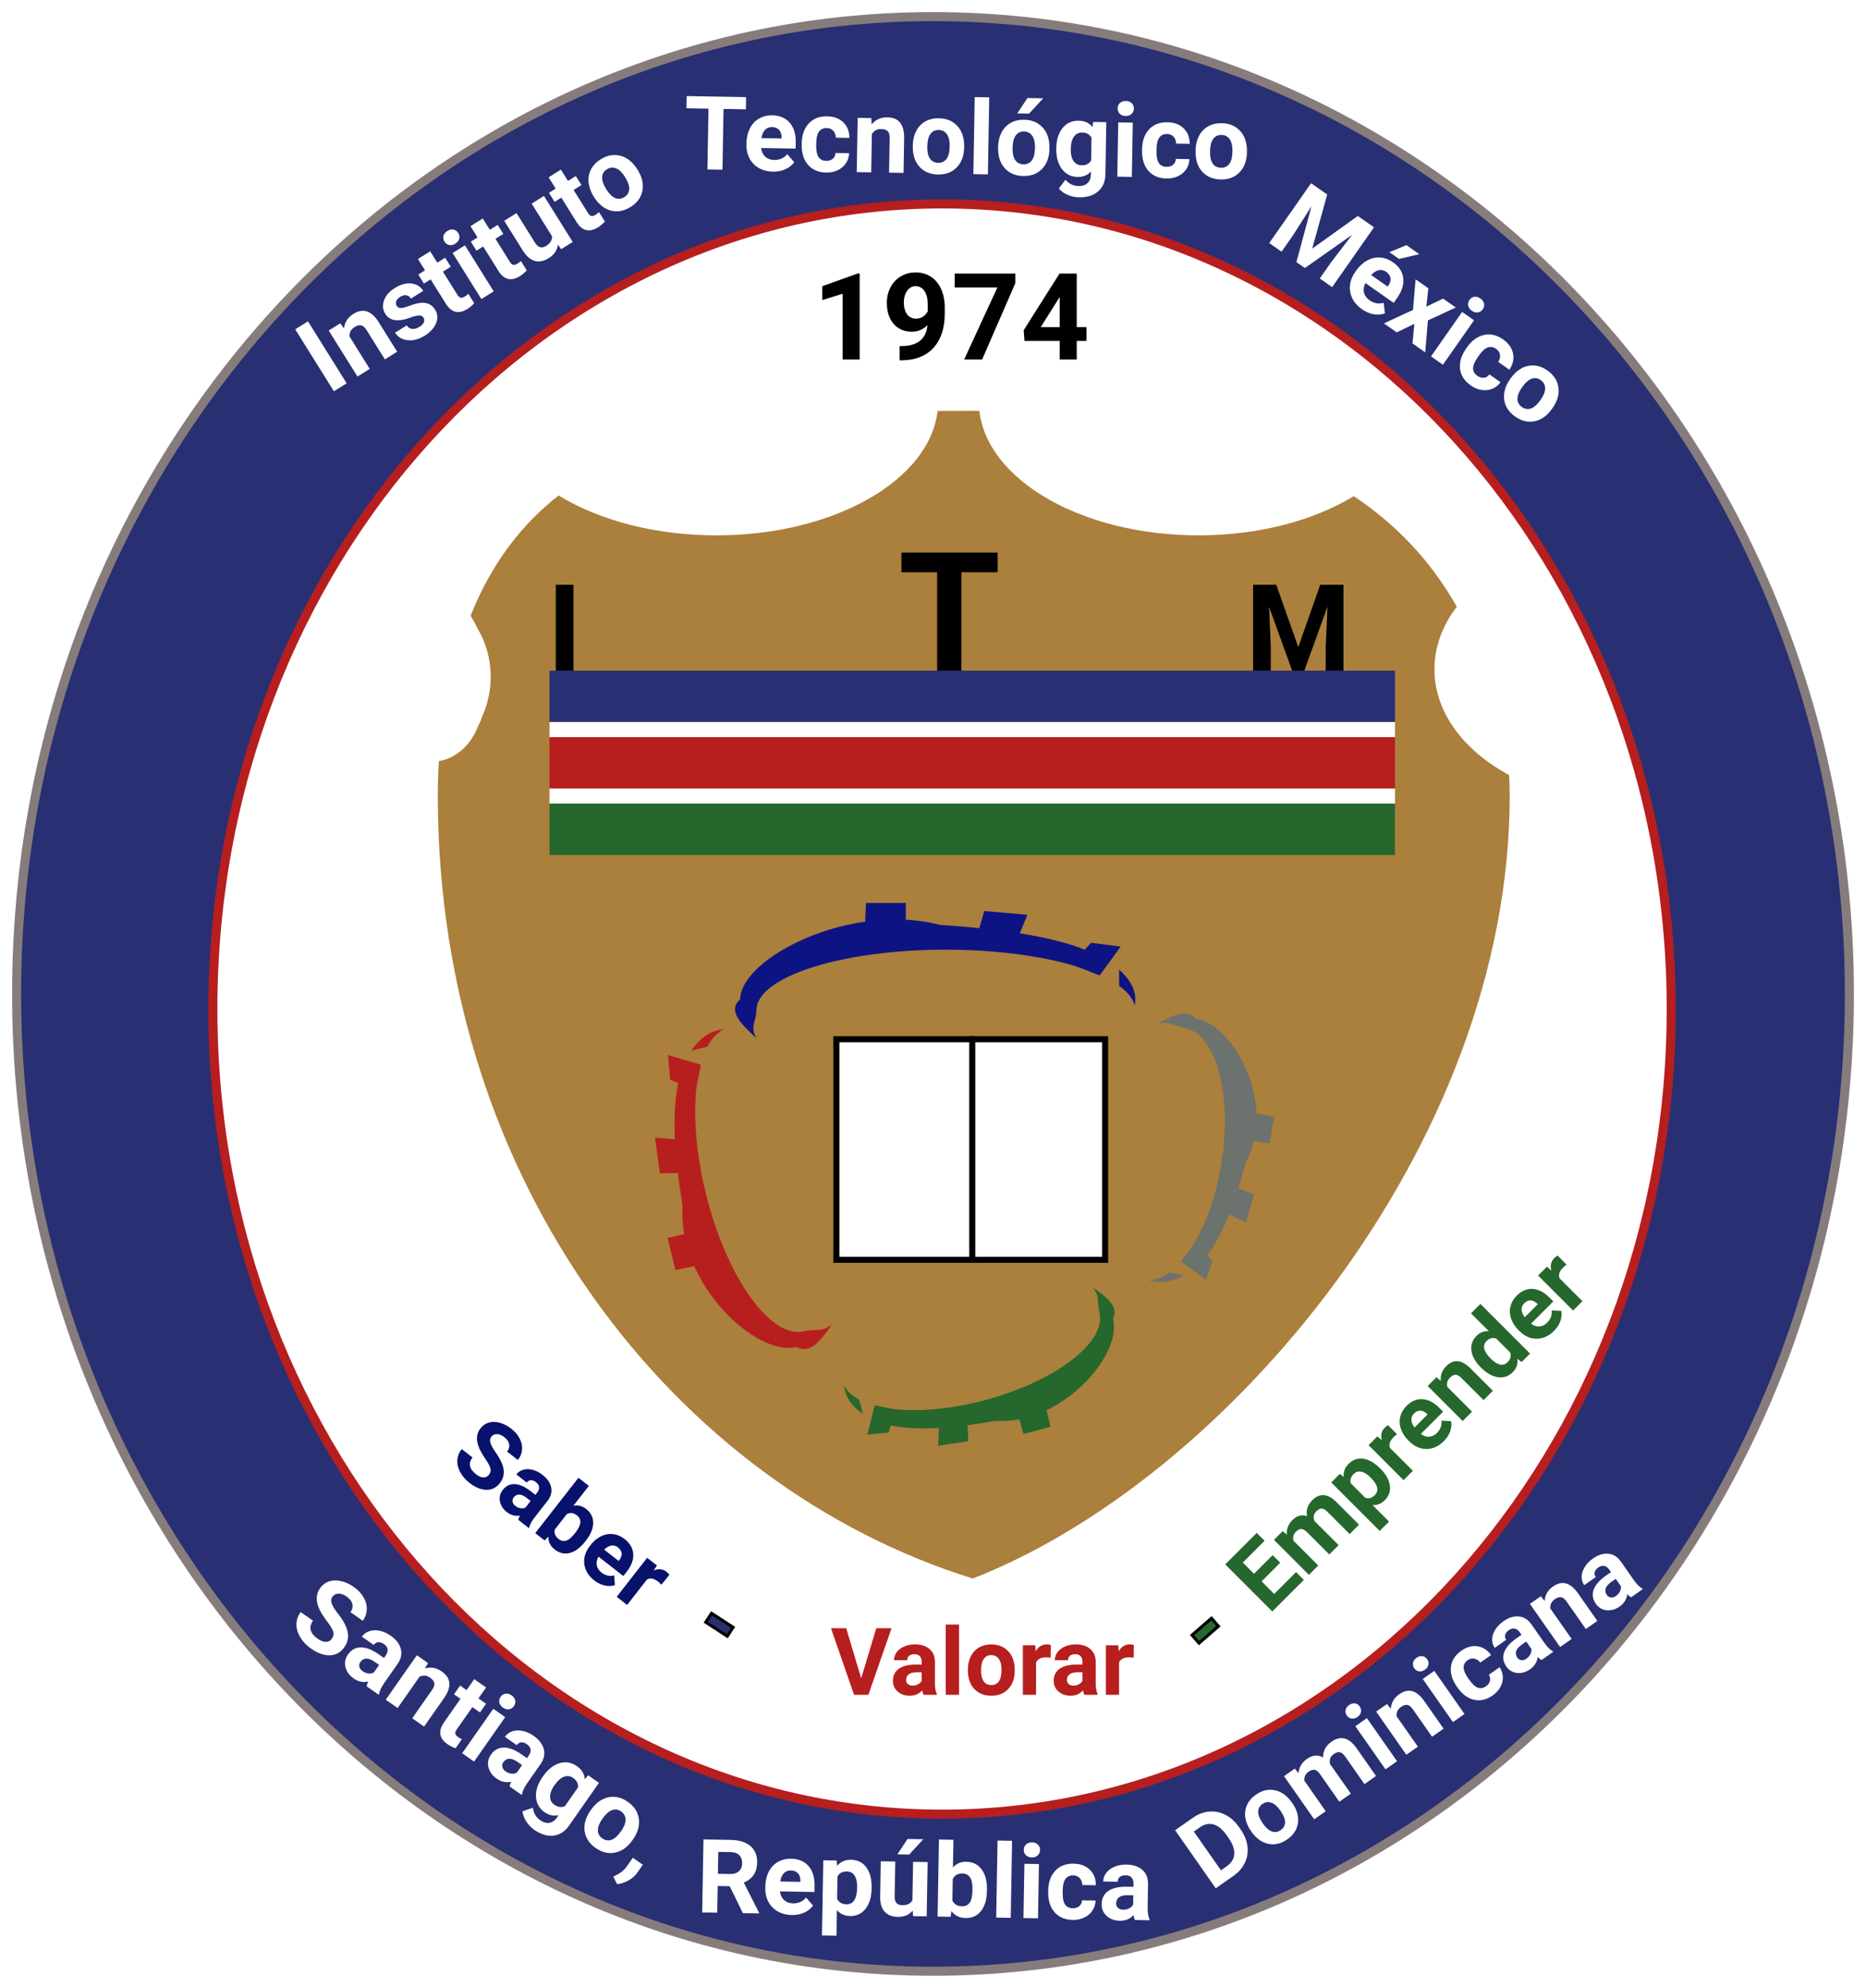 <svg width="618" height="658" viewBox="0 0 618 658" fill="none" xmlns="http://www.w3.org/2000/svg">
<g filter="url(#filter0_d)">
<path d="M616.5 325C616.5 503.755 480.53 648.5 313 648.5C145.47 648.5 9.5 503.755 9.5 325C9.5 146.245 145.47 1.5 313 1.5C480.53 1.5 616.5 146.245 616.5 325Z" fill="#283073" stroke="#877C7C" stroke-width="3"/>
<path d="M316 596.5C449.513 596.5 557.5 477.041 557.5 330C557.5 182.959 449.513 63.5 316 63.5C182.487 63.5 74.5 182.959 74.5 330C74.5 477.041 182.487 596.5 316 596.5Z" fill="white" stroke="#B71E1E" stroke-width="3"/>
<path d="M113.935 538.399C114.475 537.629 114.616 536.849 114.357 536.06C114.105 535.262 113.431 534.141 112.334 532.698C111.243 531.245 110.441 530.008 109.927 528.986C108.529 526.196 108.551 523.773 109.992 521.715C110.741 520.645 111.707 519.903 112.889 519.487C114.087 519.07 115.413 519.019 116.868 519.334C118.331 519.656 119.765 520.309 121.171 521.293C122.585 522.284 123.664 523.424 124.408 524.716C125.159 525.998 125.511 527.319 125.465 528.678C125.427 530.043 124.993 531.32 124.161 532.507L120.081 529.651C120.716 528.744 120.923 527.842 120.701 526.943C120.485 526.035 119.86 525.22 118.827 524.496C117.829 523.798 116.905 523.468 116.054 523.507C115.209 523.537 114.545 523.896 114.062 524.585C113.612 525.229 113.556 525.994 113.895 526.879C114.243 527.772 114.914 528.849 115.907 530.113C117.739 532.436 118.824 534.486 119.161 536.262C119.498 538.038 119.127 539.697 118.048 541.238C116.848 542.952 115.257 543.844 113.275 543.915C111.299 543.978 109.214 543.241 107.02 541.704C105.497 540.638 104.304 539.39 103.44 537.961C102.582 536.523 102.162 535.087 102.18 533.654C102.206 532.226 102.667 530.874 103.562 529.595L107.655 532.462C106.126 534.647 106.666 536.653 109.277 538.481C110.247 539.161 111.141 539.496 111.958 539.487C112.781 539.469 113.44 539.106 113.935 538.399ZM125.434 554.192C125.5 553.712 125.676 553.18 125.963 552.597C124.268 552.991 122.659 552.655 121.136 551.589C119.695 550.579 118.79 549.324 118.422 547.824C118.063 546.329 118.328 544.947 119.217 543.678C120.309 542.119 121.723 541.325 123.458 541.297C125.203 541.276 127.17 542.026 129.362 543.546L131.17 544.813L131.761 543.97C132.237 543.29 132.441 542.622 132.373 541.966C132.314 541.317 131.909 540.729 131.156 540.202C130.494 539.739 129.862 539.532 129.259 539.583C128.665 539.64 128.174 539.945 127.787 540.498L123.857 537.746C124.454 536.894 125.269 536.289 126.303 535.932C127.336 535.575 128.477 535.529 129.723 535.794C130.976 536.05 132.201 536.597 133.398 537.435C135.211 538.704 136.327 540.169 136.747 541.827C137.182 543.483 136.822 545.135 135.666 546.786L131.201 553.164C130.232 554.566 129.687 555.759 129.567 556.742L129.405 556.973L125.434 554.192ZM124.098 549.183C124.678 549.589 125.302 549.837 125.969 549.926C126.643 550.006 127.25 549.911 127.79 549.641L129.561 547.111L128.092 546.083C126.125 544.705 124.602 544.652 123.523 545.923L123.347 546.145C123.004 546.634 122.894 547.158 123.017 547.717C123.139 548.275 123.499 548.764 124.098 549.183ZM145.759 546.496L144.692 548.281C146.664 547.703 148.534 548.033 150.302 549.271C151.861 550.363 152.701 551.633 152.821 553.082C152.942 554.531 152.373 556.173 151.115 558.008L144.459 567.514L140.529 564.762L147.118 555.351C147.702 554.517 147.943 553.787 147.841 553.162C147.745 552.527 147.275 551.915 146.432 551.324C145.326 550.55 144.166 550.44 142.953 550.996L135.688 561.372L131.757 558.62L142.06 543.906L145.759 546.496ZM164.992 554.572L162.459 558.189L164.975 559.951L162.956 562.834L160.441 561.072L155.299 568.416C154.918 568.96 154.749 569.423 154.792 569.804C154.836 570.186 155.152 570.583 155.742 570.996C156.177 571.301 156.584 571.539 156.964 571.71L154.879 574.688C153.943 574.384 153.067 573.947 152.251 573.376C149.495 571.446 149.064 569.07 150.959 566.249L156.51 558.32L154.362 556.816L156.38 553.933L158.529 555.437L161.062 551.82L164.992 554.572ZM161.009 579.103L157.066 576.341L167.369 561.627L171.312 564.388L161.009 579.103ZM169.804 557.657C170.216 557.068 170.751 556.719 171.407 556.611C172.073 556.51 172.746 556.697 173.426 557.173C174.096 557.643 174.498 558.208 174.63 558.868C174.763 559.528 174.622 560.153 174.21 560.742C173.791 561.341 173.244 561.687 172.569 561.783C171.904 561.884 171.24 561.703 170.578 561.24C169.917 560.776 169.515 560.211 169.374 559.545C169.241 558.885 169.385 558.255 169.804 557.657ZM172.786 587.349C172.852 586.868 173.029 586.337 173.315 585.754C171.621 586.148 170.012 585.812 168.489 584.745C167.047 583.736 166.143 582.481 165.775 580.98C165.416 579.486 165.681 578.104 166.569 576.835C167.661 575.275 169.075 574.482 170.81 574.454C172.555 574.432 174.523 575.182 176.714 576.703L178.523 577.969L179.113 577.126C179.589 576.446 179.793 575.778 179.726 575.123C179.667 574.474 179.261 573.886 178.509 573.359C177.847 572.895 177.214 572.689 176.611 572.74C176.017 572.797 175.527 573.102 175.14 573.655L171.209 570.903C171.806 570.051 172.621 569.446 173.655 569.089C174.689 568.732 175.829 568.686 177.076 568.951C178.329 569.207 179.554 569.753 180.75 570.591C182.564 571.861 183.68 573.325 184.099 574.983C184.534 576.639 184.174 578.292 183.019 579.942L178.553 586.32C177.584 587.723 177.04 588.915 176.919 589.898L176.757 590.129L172.786 587.349ZM171.45 582.34C172.03 582.746 172.654 582.993 173.321 583.082C173.995 583.162 174.602 583.067 175.142 582.797L176.914 580.268L175.445 579.239C173.478 577.862 171.954 577.808 170.875 579.079L170.7 579.301C170.357 579.791 170.247 580.315 170.369 580.873C170.491 581.432 170.852 581.921 171.45 582.34ZM183.848 583.968C185.429 581.71 187.236 580.267 189.271 579.638C191.315 579.016 193.248 579.342 195.07 580.618C196.684 581.748 197.552 583.181 197.676 584.915L198.81 583.642L202.373 586.137L192.413 600.362C191.511 601.649 190.433 602.563 189.177 603.102C187.93 603.648 186.602 603.798 185.192 603.554C183.782 603.31 182.365 602.69 180.942 601.693C179.863 600.938 178.964 599.984 178.244 598.831C177.518 597.688 177.13 596.592 177.08 595.544L180.497 594.369C180.708 596.152 181.511 597.532 182.908 598.509C183.95 599.24 184.958 599.527 185.932 599.371C186.9 599.224 187.742 598.638 188.459 597.614L189.012 596.825C187.388 597.215 185.837 596.892 184.359 595.858C182.591 594.62 181.641 592.928 181.509 590.781C181.392 588.633 182.134 586.416 183.734 584.131L183.848 583.968ZM187.578 587.005C186.645 588.338 186.179 589.573 186.181 590.709C186.189 591.836 186.66 592.726 187.594 593.38C188.79 594.218 189.961 594.369 191.107 593.833L195.439 587.646C195.542 586.38 195.008 585.338 193.839 584.519C192.896 583.859 191.883 583.723 190.799 584.113C189.725 584.509 188.651 585.473 187.578 587.005ZM199.737 595.053C200.759 593.594 201.951 592.489 203.313 591.741C204.675 590.992 206.101 590.673 207.591 590.784C209.09 590.901 210.537 591.448 211.933 592.426C213.919 593.816 215.112 595.557 215.512 597.648C215.922 599.745 215.469 601.887 214.154 604.074L213.477 605.099C211.896 607.357 209.996 608.729 207.777 609.215C205.565 609.693 203.398 609.189 201.276 607.703C199.155 606.218 197.936 604.351 197.619 602.102C197.311 599.86 197.976 597.569 199.613 595.23L199.737 595.053ZM203.467 598.091C202.49 599.487 202.004 600.741 202.009 601.852C202.021 602.955 202.516 603.849 203.495 604.535C204.447 605.201 205.444 605.359 206.487 605.008C207.536 604.649 208.623 603.666 209.746 602.062C210.705 600.693 211.18 599.445 211.172 598.318C211.164 597.191 210.675 596.287 209.705 595.608C208.744 594.935 207.737 594.791 206.684 595.175C205.638 595.55 204.566 596.522 203.467 598.091ZM208.395 619.68L207.093 617.167L208.202 616.626C209.584 615.945 210.668 615.063 211.454 613.979L213.587 610.932L216.905 613.256L214.987 615.966C214.274 616.966 213.309 617.804 212.093 618.479C210.877 619.154 209.644 619.555 208.395 619.68Z" fill="white"/>
<path d="M288.707 115H283.062V93.242L276.324 95.332V90.742L288.102 86.523H288.707V115ZM311.168 103.633C309.697 105.078 307.978 105.801 306.012 105.801C303.499 105.801 301.487 104.941 299.977 103.223C298.466 101.491 297.711 99.16 297.711 96.231C297.711 94.368 298.115 92.663 298.922 91.113C299.742 89.551 300.882 88.34 302.34 87.481C303.798 86.608 305.439 86.172 307.262 86.172C309.137 86.172 310.803 86.641 312.262 87.578C313.72 88.516 314.853 89.863 315.66 91.621C316.467 93.379 316.878 95.391 316.891 97.656V99.746C316.891 104.486 315.712 108.21 313.355 110.918C310.999 113.626 307.659 115.072 303.336 115.254L301.949 115.273V110.566L303.199 110.547C308.108 110.326 310.764 108.021 311.168 103.633ZM307.398 101.484C308.31 101.484 309.091 101.25 309.742 100.781C310.406 100.312 310.908 99.746 311.246 99.082V96.758C311.246 94.844 310.882 93.359 310.152 92.305C309.423 91.25 308.447 90.723 307.223 90.723C306.09 90.723 305.159 91.243 304.43 92.285C303.701 93.314 303.336 94.609 303.336 96.172C303.336 97.721 303.688 98.997 304.391 100C305.107 100.99 306.109 101.484 307.398 101.484ZM340.27 89.727L329.273 115H323.316L334.332 91.133H320.191V86.562H340.27V89.727ZM360.602 104.297H363.824V108.848H360.602V115H354.957V108.848H343.297L343.043 105.293L354.898 86.562H360.602V104.297ZM348.668 104.297H354.957V94.258L354.586 94.902L348.668 104.297Z" fill="black"/>
<path d="M326.163 132C326.897 132 327.63 132.001 328.362 132.004C330.995 155.029 362.481 173.21 400.935 173.21C421.016 173.21 439.196 168.253 452.36 160.237C466.148 169.438 477.769 181.401 486.474 196.831C481.751 203.013 479.076 210.061 479.076 217.542C479.076 231.768 488.748 244.428 503.785 252.54C503.928 254.818 504 257.097 504 259.376C504 375.514 409.692 486.031 326.163 518.5C227.814 487.905 149 388.002 149 259.376C149 255.493 149.118 251.681 149.351 247.941C155.258 246.953 160.181 242.328 162.459 236.037C162.972 235.195 163.368 234.266 163.624 233.277C165.473 229.3 166.514 224.802 166.514 220.04C166.514 214.086 164.887 208.547 162.09 203.921C161.438 202.522 160.689 201.153 159.848 199.819C166.755 182.523 176.713 169.623 189.008 160.007C202.323 168.158 220.827 173.21 241.286 173.21C280.077 173.21 311.842 155.048 314.528 132.04C318.387 132.01 322.267 132 326.163 132Z" fill="#AB7F3C"/>
<rect x="186" y="218" width="280" height="17" fill="#283073"/>
<rect x="186" y="240" width="280" height="17" fill="#B71E1E"/>
<rect x="186" y="262" width="280" height="17" fill="#25672C"/>
<rect x="186" y="235" width="280" height="5" fill="white"/>
<rect x="186" y="257" width="280" height="5" fill="white"/>
<path d="M193.93 218H188.07V189.562H193.93V218Z" fill="black"/>
<path d="M334.398 185.424H322.421V218H314.364V185.424H302.548V178.898H334.398V185.424Z" fill="black"/>
<path d="M426.676 189.562L433.98 210.188L441.246 189.562H448.941V218H443.062V210.227L443.648 196.809L435.973 218H431.949L424.293 196.828L424.879 210.227V218H419.02V189.562H426.676Z" fill="black"/>
<rect x="281" y="340" width="89" height="73" fill="white" stroke="black" stroke-width="2"/>
<line x1="326" y1="414" x2="326" y2="339" stroke="black" stroke-width="2"/>
<path d="M165.932 484.157C166.46 483.481 166.625 482.778 166.427 482.047C166.236 481.309 165.676 480.256 164.746 478.889C163.822 477.515 163.151 476.35 162.731 475.395C161.592 472.789 161.727 470.583 163.137 468.778C163.871 467.839 164.785 467.209 165.882 466.888C166.992 466.565 168.202 466.581 169.511 466.938C170.828 467.301 172.103 467.964 173.336 468.927C174.576 469.897 175.504 470.987 176.12 472.198C176.743 473.401 177 474.621 176.893 475.856C176.794 477.097 176.337 478.239 175.523 479.281L171.945 476.485C172.566 475.69 172.797 474.878 172.638 474.049C172.485 473.212 171.955 472.44 171.049 471.732C170.174 471.048 169.348 470.704 168.571 470.699C167.8 470.685 167.179 470.981 166.707 471.585C166.265 472.15 166.178 472.844 166.444 473.666C166.719 474.495 167.278 475.509 168.122 476.706C169.68 478.909 170.57 480.827 170.792 482.461C171.014 484.094 170.597 485.587 169.541 486.938C168.366 488.441 166.875 489.178 165.067 489.148C163.265 489.111 161.402 488.34 159.478 486.837C158.142 485.793 157.115 484.6 156.396 483.258C155.684 481.907 155.37 480.58 155.454 479.275C155.547 477.977 156.031 476.768 156.907 475.646L160.497 478.451C159 480.368 159.396 482.221 161.686 484.01C162.537 484.675 163.335 485.022 164.079 485.053C164.83 485.076 165.447 484.777 165.932 484.157ZM175.648 499.086C175.731 498.651 175.917 498.176 176.206 497.659C174.644 497.937 173.195 497.554 171.859 496.51C170.595 495.522 169.831 494.336 169.567 492.952C169.312 491.575 169.619 490.329 170.489 489.216C171.557 487.848 172.882 487.193 174.464 487.25C176.053 487.314 177.809 488.091 179.732 489.58L181.318 490.819L181.896 490.08C182.362 489.483 182.58 488.885 182.549 488.285C182.527 487.691 182.185 487.136 181.525 486.621C180.945 486.167 180.379 485.949 179.827 485.966C179.284 485.99 178.823 486.244 178.444 486.729L174.997 484.036C175.581 483.289 176.352 482.777 177.31 482.501C178.268 482.225 179.309 482.238 180.431 482.539C181.56 482.831 182.649 483.388 183.699 484.208C185.289 485.45 186.236 486.837 186.538 488.367C186.856 489.895 186.449 491.383 185.318 492.83L180.947 498.424C179.999 499.655 179.446 500.715 179.289 501.604L179.13 501.807L175.648 499.086ZM174.67 494.461C175.179 494.859 175.735 495.114 176.338 495.227C176.948 495.332 177.505 495.274 178.01 495.054L179.743 492.835L178.455 491.829C176.73 490.481 175.345 490.359 174.302 491.465L174.132 491.659C173.796 492.088 173.671 492.56 173.756 493.074C173.84 493.589 174.145 494.051 174.67 494.461ZM197.844 506.228C196.228 508.295 194.526 509.564 192.736 510.036C190.953 510.499 189.27 510.113 187.687 508.876C186.288 507.783 185.59 506.373 185.594 504.648L184.367 505.898L181.266 503.475L195.58 485.154L199.027 487.847L193.892 494.419C195.414 494.11 196.823 494.462 198.119 495.475C199.694 496.705 200.473 498.248 200.456 500.105C200.454 501.96 199.633 503.937 197.993 506.037L197.844 506.228ZM194.592 503.284C195.611 501.98 196.147 500.868 196.199 499.948C196.258 499.021 195.878 498.237 195.059 497.597C193.961 496.74 192.855 496.599 191.739 497.175L187.76 502.268C187.473 503.504 187.883 504.553 188.988 505.417C190.101 506.287 191.261 506.31 192.469 505.486C193.046 505.091 193.754 504.357 194.592 503.284ZM200.784 519.109C198.891 517.63 197.802 515.844 197.517 513.752C197.239 511.665 197.855 509.655 199.364 507.723L199.625 507.389C200.638 506.093 201.793 505.132 203.089 504.505C204.391 503.871 205.714 503.636 207.057 503.802C208.414 503.966 209.681 504.508 210.858 505.427C212.624 506.807 213.576 508.447 213.717 510.35C213.865 512.258 213.14 514.234 211.544 516.278L210.444 517.685L202.226 511.265C201.678 512.194 201.484 513.131 201.643 514.075C201.81 515.025 202.323 515.836 203.182 516.507C204.51 517.544 205.924 517.874 207.423 517.496L207.635 520.716C206.546 521.043 205.399 521.069 204.194 520.793C202.994 520.509 201.858 519.948 200.784 519.109ZM208.666 508.209C207.982 507.675 207.245 507.471 206.455 507.596C205.674 507.728 204.888 508.177 204.097 508.943L208.892 512.689L209.107 512.415C209.687 511.639 209.94 510.889 209.866 510.165C209.797 509.433 209.397 508.781 208.666 508.209ZM223.056 520.547C222.637 520.117 222.248 519.762 221.89 519.483C220.586 518.464 219.387 518.237 218.292 518.803L211.694 527.248L208.246 524.555L218.33 511.649L221.586 514.193L220.479 515.806C222.097 515.162 223.518 515.318 224.742 516.275C225.124 516.573 225.442 516.904 225.695 517.269L223.056 520.547Z" fill="#08126C"/>
<path d="M244.877 537.611L237.73 532.97L239.651 530.012L246.798 534.654L244.877 537.611Z" fill="#283073"/>
<path d="M244.877 537.611L244.605 538.031L245.024 538.303L245.296 537.884L244.877 537.611ZM237.73 532.97L237.311 532.698L237.038 533.117L237.458 533.389L237.73 532.97ZM239.651 530.012L239.923 529.593L239.504 529.32L239.231 529.74L239.651 530.012ZM246.798 534.654L247.217 534.926L247.49 534.506L247.07 534.234L246.798 534.654ZM245.149 537.192L238.002 532.551L237.458 533.389L244.605 538.031L245.149 537.192ZM238.149 533.242L240.07 530.284L239.231 529.74L237.311 532.698L238.149 533.242ZM239.378 530.431L246.526 535.073L247.07 534.234L239.923 529.593L239.378 530.431ZM246.379 534.381L244.458 537.339L245.296 537.884L247.217 534.926L246.379 534.381Z" fill="black"/>
<path d="M407.54 534.306L401.108 539.897L398.795 537.235L405.226 531.644L407.54 534.306Z" fill="#25672C"/>
<path d="M407.54 534.306L407.868 534.684L408.245 534.355L407.917 533.978L407.54 534.306ZM401.108 539.897L400.731 540.225L401.059 540.602L401.436 540.274L401.108 539.897ZM398.795 537.235L398.467 536.858L398.089 537.186L398.417 537.563L398.795 537.235ZM405.226 531.644L405.604 531.316L405.276 530.939L404.898 531.267L405.226 531.644ZM407.212 533.929L400.78 539.52L401.436 540.274L407.868 534.684L407.212 533.929ZM401.486 539.569L399.172 536.907L398.417 537.563L400.731 540.225L401.486 539.569ZM399.123 537.613L405.554 532.022L404.898 531.267L398.467 536.858L399.123 537.613ZM404.849 531.972L407.163 534.634L407.917 533.978L405.604 531.316L404.849 531.972Z" fill="black"/>
<path d="M289.221 551.536L294.216 534.961H299.272L291.598 557H286.86L279.216 534.961H284.256L289.221 551.536ZM309.868 557C309.666 556.606 309.52 556.117 309.429 555.532C308.369 556.712 306.992 557.303 305.296 557.303C303.692 557.303 302.36 556.839 301.3 555.91C300.251 554.982 299.726 553.811 299.726 552.398C299.726 550.663 300.367 549.331 301.648 548.402C302.94 547.474 304.802 547.005 307.234 546.995H309.247V546.056C309.247 545.299 309.05 544.694 308.657 544.24C308.273 543.786 307.663 543.559 306.825 543.559C306.089 543.559 305.508 543.735 305.084 544.088C304.671 544.442 304.464 544.926 304.464 545.542H300.089C300.089 544.593 300.382 543.715 300.967 542.908C301.553 542.1 302.38 541.47 303.45 541.016C304.519 540.551 305.72 540.319 307.052 540.319C309.07 540.319 310.67 540.829 311.851 541.848C313.041 542.857 313.637 544.28 313.637 546.117V553.216C313.647 554.77 313.864 555.945 314.288 556.743V557H309.868ZM306.25 553.958C306.896 553.958 307.491 553.816 308.036 553.534C308.581 553.241 308.985 552.853 309.247 552.368V549.553H307.612C305.423 549.553 304.257 550.31 304.116 551.823L304.101 552.081C304.101 552.625 304.292 553.075 304.676 553.428C305.059 553.781 305.584 553.958 306.25 553.958ZM321.614 557H317.224V533.75H321.614V557ZM324.55 548.66C324.55 547.035 324.863 545.587 325.489 544.315C326.114 543.044 327.013 542.06 328.183 541.364C329.364 540.667 330.731 540.319 332.285 540.319C334.495 540.319 336.296 540.995 337.689 542.348C339.092 543.7 339.874 545.536 340.035 547.857L340.065 548.978C340.065 551.49 339.364 553.508 337.961 555.032C336.559 556.546 334.677 557.303 332.315 557.303C329.954 557.303 328.067 556.546 326.654 555.032C325.252 553.519 324.55 551.46 324.55 548.856V548.66ZM328.925 548.978C328.925 550.532 329.217 551.722 329.803 552.55C330.388 553.367 331.226 553.776 332.315 553.776C333.375 553.776 334.202 553.372 334.798 552.565C335.393 551.748 335.691 550.446 335.691 548.66C335.691 547.136 335.393 545.955 334.798 545.118C334.202 544.28 333.365 543.861 332.285 543.861C331.215 543.861 330.388 544.28 329.803 545.118C329.217 545.945 328.925 547.232 328.925 548.978ZM351.963 544.724C351.368 544.643 350.843 544.603 350.389 544.603C348.734 544.603 347.649 545.163 347.134 546.283V557H342.76V540.622H346.892L347.013 542.575C347.891 541.071 349.107 540.319 350.661 540.319C351.146 540.319 351.6 540.385 352.023 540.516L351.963 544.724ZM363.119 557C362.917 556.606 362.771 556.117 362.68 555.532C361.62 556.712 360.243 557.303 358.547 557.303C356.943 557.303 355.611 556.839 354.551 555.91C353.502 554.982 352.977 553.811 352.977 552.398C352.977 550.663 353.618 549.331 354.899 548.402C356.191 547.474 358.053 547.005 360.485 546.995H362.498V546.056C362.498 545.299 362.301 544.694 361.908 544.24C361.524 543.786 360.914 543.559 360.076 543.559C359.34 543.559 358.759 543.735 358.335 544.088C357.922 544.442 357.715 544.926 357.715 545.542H353.34C353.34 544.593 353.633 543.715 354.218 542.908C354.804 542.1 355.631 541.47 356.701 541.016C357.77 540.551 358.971 540.319 360.303 540.319C362.321 540.319 363.921 540.829 365.102 541.848C366.292 542.857 366.888 544.28 366.888 546.117V553.216C366.898 554.77 367.115 555.945 367.539 556.743V557H363.119ZM359.501 553.958C360.147 553.958 360.742 553.816 361.287 553.534C361.832 553.241 362.236 552.853 362.498 552.368V549.553H360.863C358.674 549.553 357.508 550.31 357.367 551.823L357.352 552.081C357.352 552.625 357.543 553.075 357.927 553.428C358.31 553.781 358.835 553.958 359.501 553.958ZM379.451 544.724C378.856 544.643 378.331 544.603 377.877 544.603C376.222 544.603 375.137 545.163 374.623 546.283V557H370.248V540.622H374.38L374.501 542.575C375.379 541.071 376.595 540.319 378.149 540.319C378.634 540.319 379.088 540.385 379.512 540.516L379.451 544.724Z" fill="#B71E1E"/>
<path d="M427.994 513.284L421.829 519.449L426.003 523.623L433.239 516.388L435.818 518.967L425.372 529.414L409.788 513.83L420.213 503.405L422.814 506.006L415.6 513.22L419.314 516.934L425.479 510.769L427.994 513.284ZM428.818 502.805L430.21 504.004C430.024 502.177 430.631 500.565 432.029 499.166C433.52 497.675 435.133 497.24 436.867 497.86C436.503 495.87 437.074 494.121 438.58 492.616C439.835 491.36 441.138 490.793 442.486 490.914C443.828 491.028 445.233 491.82 446.703 493.29L454.099 500.686L450.995 503.79L443.61 496.405C442.954 495.748 442.347 495.399 441.791 495.356C441.227 495.306 440.62 495.606 439.971 496.255C439.043 497.182 438.844 498.267 439.372 499.509L447.335 507.451L444.242 510.544L436.867 503.169C436.196 502.498 435.579 502.145 435.015 502.11C434.452 502.074 433.852 502.374 433.217 503.009C432.34 503.886 432.068 504.885 432.404 506.006L440.592 514.194L437.499 517.287L425.918 505.706L428.818 502.805ZM461.228 482.191C463.012 483.975 464.035 485.812 464.3 487.703C464.564 489.58 464.007 491.207 462.63 492.584C461.46 493.754 460.107 494.293 458.573 494.2L464.032 499.659L460.939 502.752L444.905 486.718L447.774 483.85L449.015 484.877C448.865 483.229 449.393 481.802 450.599 480.596C452.026 479.169 453.664 478.587 455.512 478.851C457.36 479.115 459.212 480.175 461.067 482.03L461.228 482.191ZM457.91 485.059C456.832 483.982 455.808 483.343 454.838 483.143C453.875 482.936 453.029 483.197 452.301 483.925C451.331 484.895 451.035 485.933 451.413 487.039L456.154 491.781C457.296 492.166 458.352 491.874 459.322 490.903C460.8 489.426 460.329 487.478 457.91 485.059ZM466.665 470.76C466.187 471.124 465.787 471.466 465.466 471.787C464.296 472.957 463.925 474.121 464.353 475.276L471.931 482.854L468.838 485.948L457.257 474.367L460.179 471.445L461.645 472.74C461.203 471.056 461.531 469.664 462.63 468.566C462.972 468.223 463.34 467.948 463.732 467.741L466.665 470.76ZM482.174 473.039C480.476 474.738 478.571 475.601 476.458 475.63C474.353 475.651 472.434 474.795 470.7 473.061L470.4 472.761C469.237 471.598 468.424 470.335 467.96 468.972C467.489 467.602 467.418 466.261 467.746 464.948C468.074 463.621 468.766 462.429 469.822 461.373C471.406 459.789 473.151 459.043 475.056 459.136C476.969 459.222 478.842 460.181 480.676 462.015L481.939 463.278L474.564 470.653C475.42 471.309 476.326 471.616 477.283 471.573C478.246 471.523 479.113 471.113 479.883 470.342C481.075 469.151 481.575 467.788 481.382 466.254L484.604 466.436C484.796 467.556 484.682 468.698 484.261 469.861C483.833 471.017 483.137 472.076 482.174 473.039ZM472.316 463.888C471.703 464.502 471.41 465.208 471.439 466.007C471.474 466.799 471.824 467.634 472.488 468.512L476.79 464.209L476.544 463.963C475.845 463.292 475.131 462.95 474.403 462.936C473.668 462.914 472.973 463.232 472.316 463.888ZM479.755 451.868L481.189 453.11C480.982 451.248 481.575 449.621 482.966 448.229C484.193 447.002 485.467 446.449 486.787 446.57C488.107 446.692 489.491 447.462 490.94 448.882L498.422 456.364L495.328 459.457L487.922 452.05C487.265 451.394 486.648 451.062 486.07 451.055C485.485 451.041 484.86 451.365 484.197 452.029C483.326 452.899 483.045 453.923 483.351 455.101L491.518 463.267L488.425 466.361L476.844 454.78L479.755 451.868ZM494.419 448.615C492.613 446.809 491.579 444.968 491.315 443.092C491.058 441.208 491.632 439.563 493.038 438.158C494.165 437.03 495.517 436.52 497.094 436.627L491.186 430.719L494.29 427.615L510.73 444.055L507.937 446.849L506.556 445.768C506.749 447.501 506.239 448.975 505.025 450.188C503.663 451.551 502.032 452.111 500.134 451.868C498.236 451.612 496.331 450.527 494.419 448.615ZM497.737 445.746C498.821 446.831 499.842 447.473 500.798 447.673C501.754 447.873 502.592 447.612 503.313 446.891C504.269 445.935 504.54 444.858 504.126 443.659L499.556 439.089C498.364 438.668 497.294 438.932 496.345 439.881C494.854 441.372 495.318 443.327 497.737 445.746ZM518.672 436.541C516.974 438.24 515.069 439.103 512.957 439.132C510.852 439.153 508.932 438.297 507.198 436.563L506.899 436.263C505.735 435.1 504.922 433.837 504.458 432.474C503.987 431.104 503.916 429.763 504.244 428.45C504.572 427.122 505.265 425.931 506.321 424.875C507.905 423.291 509.649 422.545 511.554 422.638C513.467 422.723 515.34 423.683 517.174 425.517L518.437 426.78L511.062 434.154C511.918 434.811 512.825 435.118 513.781 435.075C514.744 435.025 515.611 434.615 516.382 433.844C517.573 432.652 518.073 431.29 517.88 429.755L521.102 429.937C521.294 431.058 521.18 432.199 520.759 433.362C520.331 434.518 519.635 435.578 518.672 436.541ZM508.814 427.39C508.201 428.004 507.908 428.71 507.937 429.509C507.972 430.301 508.322 431.136 508.986 432.014L513.288 427.711L513.042 427.465C512.343 426.794 511.629 426.452 510.902 426.437C510.167 426.416 509.471 426.734 508.814 427.39ZM522.814 414.61C522.336 414.974 521.937 415.317 521.616 415.638C520.445 416.808 520.074 417.971 520.502 419.127L528.08 426.705L524.987 429.798L513.406 418.217L516.328 415.295L517.794 416.59C517.352 414.906 517.68 413.515 518.779 412.416C519.122 412.074 519.489 411.799 519.882 411.592L522.814 414.61Z" fill="#25672C"/>
<path d="M380 326.823C380 327.494 379.93 328.159 379.792 328.816C379.21 326.519 377.424 324.331 374.637 322.318V316.973C378.087 319.991 380 323.322 380 326.823Z" fill="#0E1383"/>
<path d="M368.201 312.615C356.457 306.266 336.559 303.588 315.107 302.118C285.61 294.471 249.142 313.179 249.142 326.823C244.851 330.466 249.381 334.973 254.505 339.625C252.257 335.601 254.505 334.128 254.505 330.466C254.505 319.358 282.598 310.353 317.252 310.353C338.233 310.353 356.809 313.654 368.201 318.723V312.615Z" fill="#0E1383"/>
<path d="M365.307 308.073L375.174 309.322L368.201 318.882L358.958 315.276L365.307 308.073Z" fill="#0E1383"/>
<path d="M329.974 297.556L344.274 298.798L339.218 311.011L326.37 310.038L329.974 297.556Z" fill="#0E1383"/>
<path d="M290.817 294.897H304V309.25L290 311.966L290.817 294.897Z" fill="#0E1383"/>
<path d="M241.717 337.018C242.385 336.852 243.061 336.743 243.744 336.69C241.572 337.727 239.749 339.701 238.299 342.434L232.974 343.762C235.292 340.248 238.229 337.888 241.717 337.018Z" fill="#B71E1E"/>
<path d="M229.918 350C225.938 360.986 227.245 377.592 230.064 395.143C228.337 420.673 254.261 445.242 267.855 441.853C272.341 444.385 275.926 439.637 279.538 434.377C275.978 437.177 274.061 435.742 270.413 436.652C259.346 439.411 244.763 419.142 237.841 391.379C233.65 374.571 233.228 358.869 236.003 348.483L229.918 350Z" fill="#B71E1E"/>
<path d="M225.971 353.447L225.244 345.232L236.162 348.443L234.415 356.744L225.971 353.447Z" fill="#B71E1E"/>
<path d="M222.55 384.365L220.931 372.602L234.109 373.618L235.706 384.153L222.55 384.365Z" fill="#B71E1E"/>
<path d="M227.722 416.396L225.089 405.835L239.389 402.27L244.891 412.811L227.722 416.396Z" fill="#B71E1E"/>
<path d="M283.83 456.286C283.671 455.693 283.561 455.093 283.499 454.487C284.437 456.411 286.167 458.019 288.534 459.292L289.8 464.014C286.745 461.975 284.659 459.379 283.83 456.286Z" fill="#25672C"/>
<path d="M295.197 466.695C304.667 470.17 318.799 468.919 333.699 466.319C355.519 467.714 375.829 444.556 372.598 432.5C374.647 428.502 370.507 425.343 365.93 422.164C368.407 425.311 367.231 427.021 368.098 430.256C370.728 440.071 353.803 453.134 330.294 459.433C316.062 463.246 302.679 463.706 293.751 461.298L295.197 466.695Z" fill="#25672C"/>
<path d="M298.236 470.181L291.246 470.871L293.713 461.157L300.838 462.663L298.236 470.181Z" fill="#25672C"/>
<path d="M324.694 473.052L314.7 474.553L315.238 462.843L324.184 461.368L324.694 473.052Z" fill="#25672C"/>
<path d="M351.886 468.284L342.943 470.68L339.545 457.998L348.399 453.054L351.886 468.284Z" fill="#25672C"/>
<path d="M386.326 420.168C385.691 420.067 385.069 419.921 384.46 419.73C386.698 419.688 388.959 418.83 391.16 417.279L396.224 418.081C393.001 419.921 389.644 420.693 386.326 420.168Z" fill="#6C726D"/>
<path d="M401.03 414.457C408.282 407.604 412.914 394.779 416.566 380.741C426.916 362.282 413.031 335.234 400.103 333.186C397.103 329.788 392.357 332.122 387.41 334.83C391.459 333.94 392.618 335.655 396.087 336.204C406.612 337.871 412.186 357.896 408.537 380.931C406.329 394.877 401.246 406.729 395.243 413.541L401.03 414.457Z" fill="#6C726D"/>
<path d="M405.638 413.215L403.416 419.586L395.092 413.517L399.482 407.914L405.638 413.215Z" fill="#6C726D"/>
<path d="M419.323 391.308L416.641 400.626L405.601 395.432L407.876 387.038L419.323 391.308Z" fill="#6C726D"/>
<path d="M425.965 365.679L424.577 374.442L410.978 372.288L409.879 362.574L425.965 365.679Z" fill="#6C726D"/>
<g filter="url(#filter1_d)">
<path d="M118.81 118.875L114.586 121.515L101.777 101.016L106.001 98.376L118.81 118.875ZM116.696 99.014L117.923 100.695C118.161 98.654 119.195 97.061 121.026 95.918C122.64 94.909 124.138 94.632 125.518 95.087C126.899 95.543 128.188 96.708 129.386 98.583L135.535 108.424L131.467 110.966L125.379 101.224C124.839 100.36 124.261 99.853 123.646 99.703C123.024 99.543 122.276 99.736 121.404 100.282C120.258 100.997 119.705 102.022 119.742 103.356L126.455 114.098L122.386 116.641L112.867 101.407L116.696 99.014ZM144.253 97.124C143.942 96.626 143.45 96.392 142.776 96.421C142.106 96.435 141.157 96.67 139.927 97.125C135.829 98.629 133.056 98.221 131.607 95.903C130.762 94.551 130.617 93.076 131.171 91.477C131.728 89.863 132.913 88.49 134.724 87.358C136.658 86.15 138.486 85.64 140.21 85.829C141.942 86.012 143.263 86.831 144.172 88.286L140.104 90.828C139.74 90.246 139.253 89.885 138.643 89.744C138.027 89.594 137.32 89.768 136.523 90.267C135.837 90.695 135.404 91.181 135.222 91.725C135.04 92.27 135.099 92.781 135.398 93.26C135.679 93.71 136.119 93.945 136.718 93.962C137.319 93.965 138.192 93.752 139.334 93.325C140.471 92.889 141.466 92.581 142.319 92.4C144.961 91.845 146.889 92.54 148.103 94.482C148.971 95.872 149.079 97.37 148.427 98.979C147.768 100.578 146.496 101.967 144.609 103.145C143.333 103.943 142.056 104.427 140.78 104.599C139.507 104.755 138.343 104.614 137.287 104.178C136.225 103.732 135.407 103.049 134.832 102.129L138.69 99.719C139.179 100.418 139.792 100.804 140.53 100.878C141.268 100.952 142.055 100.728 142.89 100.206C143.669 99.72 144.165 99.208 144.377 98.67C144.593 98.118 144.552 97.602 144.253 97.124ZM146.484 75.194L148.824 78.939L151.429 77.311L153.294 80.296L150.689 81.923L155.44 89.526C155.792 90.089 156.152 90.425 156.52 90.534C156.889 90.644 157.378 90.507 157.988 90.126C158.439 89.845 158.817 89.563 159.123 89.28L161.05 92.363C160.405 93.106 159.66 93.741 158.815 94.269C155.962 96.052 153.606 95.52 151.75 92.674L146.621 84.466L144.396 85.856L142.531 82.871L144.756 81.481L142.415 77.736L146.484 75.194ZM167.509 88.445L163.426 90.996L153.907 75.763L157.99 73.211L167.509 88.445ZM151.204 71.97C150.823 71.36 150.711 70.732 150.868 70.085C151.035 69.433 151.47 68.887 152.174 68.447C152.869 68.013 153.546 67.864 154.205 68C154.864 68.136 155.385 68.51 155.766 69.12C156.153 69.739 156.258 70.378 156.082 71.036C155.916 71.688 155.49 72.229 154.805 72.657C154.119 73.085 153.443 73.234 152.774 73.103C152.115 72.967 151.591 72.59 151.204 71.97ZM163.886 64.32L166.226 68.065L168.831 66.437L170.696 69.422L168.091 71.05L172.842 78.652C173.194 79.215 173.554 79.552 173.922 79.661C174.29 79.77 174.78 79.634 175.39 79.252C175.84 78.971 176.219 78.689 176.525 78.406L178.451 81.489C177.806 82.232 177.061 82.867 176.216 83.395C173.363 85.178 171.008 84.646 169.151 81.8L164.022 73.592L161.798 74.982L159.933 71.997L162.157 70.607L159.817 66.862L163.886 64.32ZM188.772 73.005C188.53 74.853 187.522 76.331 185.748 77.439C184.115 78.46 182.573 78.77 181.123 78.371C179.682 77.966 178.387 76.864 177.236 75.064L170.999 65.082L175.067 62.54L181.217 72.381C182.208 73.967 183.426 74.309 184.872 73.406C186.252 72.543 186.9 71.472 186.818 70.193L180.08 59.408L184.162 56.857L193.681 72.09L189.852 74.483L188.772 73.005ZM189.763 48.15L192.103 51.895L194.708 50.267L196.573 53.252L193.968 54.88L198.719 62.482C199.071 63.046 199.431 63.382 199.799 63.491C200.167 63.6 200.657 63.464 201.267 63.083C201.717 62.801 202.096 62.519 202.402 62.236L204.329 65.32C203.683 66.062 202.938 66.697 202.093 67.225C199.24 69.008 196.885 68.477 195.028 65.63L189.899 57.422L187.675 58.812L185.81 55.828L188.034 54.438L185.694 50.693L189.763 48.15ZM200.59 56.987C199.646 55.476 199.095 53.947 198.938 52.401C198.781 50.855 199.044 49.417 199.728 48.089C200.422 46.756 201.491 45.637 202.937 44.734C204.992 43.449 207.061 43.031 209.142 43.48C211.232 43.922 213.027 45.176 214.526 47.241L215.205 48.265C216.666 50.602 217.187 52.887 216.768 55.12C216.343 57.343 215.032 59.14 212.836 60.513C210.639 61.885 208.444 62.278 206.251 61.691C204.066 61.099 202.217 59.591 200.704 57.17L200.59 56.987ZM204.843 54.74C205.747 56.185 206.711 57.123 207.736 57.552C208.756 57.972 209.772 57.866 210.786 57.232C211.771 56.617 212.306 55.76 212.391 54.663C212.47 53.557 211.99 52.173 210.952 50.512C210.066 49.095 209.103 48.169 208.063 47.736C207.022 47.303 206 47.401 204.995 48.028C204 48.65 203.474 49.52 203.417 50.64C203.353 51.749 203.829 53.116 204.843 54.74Z" fill="white"/>
</g>
<g filter="url(#filter2_d)">
<path d="M406.638 617.043L393.181 597.825L399.094 593.685C400.784 592.502 402.561 591.828 404.426 591.663C406.293 591.483 408.094 591.835 409.827 592.719C411.555 593.595 413.044 594.926 414.295 596.712L414.914 597.596C416.165 599.383 416.908 601.23 417.142 603.138C417.385 605.039 417.106 606.841 416.304 608.543C415.503 610.245 414.265 611.689 412.59 612.875L406.638 617.043ZM399.387 598.26L408.37 611.089L410.284 609.749C411.833 608.665 412.662 607.33 412.772 605.745C412.881 604.16 412.286 602.42 410.985 600.525L410.273 599.508C408.905 597.555 407.465 596.36 405.953 595.924C404.435 595.479 402.898 595.801 401.34 596.892L399.387 598.26ZM418.282 598.051C417.29 596.635 416.678 595.181 416.448 593.69C416.217 592.199 416.399 590.793 416.995 589.471C417.599 588.143 418.579 587.005 419.934 586.056C421.861 584.706 423.845 584.196 425.885 584.525C427.933 584.848 429.737 585.972 431.295 587.897L432.005 588.855C433.539 591.046 434.16 593.234 433.867 595.42C433.568 597.596 432.389 599.405 430.33 600.847C428.271 602.289 426.164 602.781 424.007 602.323C421.86 601.86 419.992 600.493 418.402 598.223L418.282 598.051ZM422.29 595.657C423.239 597.013 424.221 597.872 425.237 598.236C426.247 598.592 427.226 598.437 428.177 597.771C429.101 597.124 429.576 596.267 429.602 595.2C429.622 594.123 429.087 592.806 427.996 591.249C427.066 589.92 426.085 589.072 425.055 588.706C424.024 588.339 423.038 588.485 422.097 589.144C421.164 589.797 420.698 590.668 420.699 591.756C420.694 592.834 421.224 594.135 422.29 595.657ZM432.83 577.419L434.067 578.933C434.21 576.984 435.144 575.406 436.869 574.198C438.708 572.91 440.479 572.752 442.182 573.723C442.168 571.569 443.09 569.842 444.947 568.542C446.495 567.457 447.965 567.103 449.357 567.48C450.742 567.847 452.069 568.938 453.338 570.75L459.725 579.871L455.897 582.551L449.52 573.444C448.953 572.634 448.382 572.156 447.806 572.008C447.225 571.851 446.533 572.053 445.733 572.614C444.589 573.415 444.179 574.515 444.503 575.914L451.383 585.712L447.568 588.383L441.2 579.289C440.621 578.462 440.04 577.977 439.455 577.836C438.871 577.694 438.187 577.897 437.404 578.446C436.322 579.204 435.853 580.201 435.997 581.437L443.067 591.535L439.253 594.206L429.253 579.924L432.83 577.419ZM466.694 574.991L462.866 577.671L452.866 563.39L456.694 560.71L466.694 574.991ZM450.054 559.851C449.653 559.279 449.513 558.676 449.633 558.041C449.761 557.401 450.155 556.849 450.815 556.387C451.466 555.931 452.115 555.753 452.761 555.851C453.407 555.949 453.93 556.285 454.331 556.857C454.737 557.437 454.872 558.051 454.735 558.698C454.606 559.339 454.221 559.884 453.579 560.334C452.936 560.784 452.288 560.962 451.633 560.87C450.987 560.772 450.461 560.432 450.054 559.851ZM463.36 556.042L464.634 557.609C464.761 555.618 465.683 554.022 467.398 552.821C468.912 551.761 470.349 551.417 471.711 551.788C473.072 552.159 474.381 553.223 475.637 554.979L482.098 564.205L478.283 566.876L471.887 557.743C471.32 556.933 470.735 556.471 470.13 556.357C469.519 556.234 468.805 556.459 467.986 557.032C466.913 557.783 466.428 558.805 466.532 560.096L473.584 570.167L469.769 572.838L459.769 558.556L463.36 556.042ZM489.027 559.353L485.199 562.034L475.199 547.752L479.027 545.072L489.027 559.353ZM472.387 544.213C471.987 543.641 471.846 543.038 471.966 542.404C472.094 541.763 472.488 541.212 473.148 540.749C473.799 540.293 474.448 540.115 475.094 540.213C475.74 540.312 476.263 540.647 476.664 541.219C477.07 541.8 477.205 542.413 477.068 543.06C476.939 543.701 476.554 544.246 475.912 544.696C475.269 545.146 474.621 545.324 473.966 545.232C473.32 545.134 472.794 544.794 472.387 544.213ZM496.153 550.174C496.857 549.681 497.293 549.087 497.462 548.392C497.631 547.697 497.499 547.022 497.067 546.367L500.644 543.862C501.313 544.836 501.671 545.91 501.719 547.083C501.761 548.247 501.485 549.371 500.893 550.455C500.304 551.523 499.463 552.439 498.372 553.203C496.331 554.633 494.268 555.113 492.183 554.646C490.092 554.169 488.245 552.787 486.643 550.499L486.468 550.248C484.927 548.048 484.283 545.883 484.535 543.752C484.788 541.622 485.935 539.842 487.976 538.412C489.762 537.161 491.55 536.671 493.338 536.94C495.129 537.194 496.625 538.159 497.825 539.836L494.248 542.341C493.713 541.614 493.065 541.176 492.305 541.027C491.538 540.868 490.794 541.042 490.073 541.547C489.184 542.169 488.739 542.966 488.737 543.938C488.738 544.894 489.247 546.099 490.264 547.551L490.541 547.947C491.57 549.416 492.534 550.315 493.432 550.643C494.331 550.971 495.238 550.815 496.153 550.174ZM514.554 541.479C514.138 541.259 513.712 540.922 513.275 540.467C513.072 542.143 512.231 543.499 510.753 544.534C509.354 545.514 507.909 545.922 506.418 545.76C504.936 545.591 503.764 544.891 502.901 543.659C501.842 542.145 501.587 540.592 502.138 539C502.697 537.402 504.034 535.856 506.149 534.362L507.904 533.133L507.331 532.315C506.869 531.655 506.328 531.247 505.707 531.091C505.096 530.929 504.425 531.104 503.694 531.616C503.052 532.065 502.654 532.574 502.5 533.141C502.355 533.701 502.47 534.25 502.846 534.787L499.031 537.458C498.452 536.63 498.171 535.686 498.189 534.625C498.206 533.564 498.543 532.508 499.198 531.459C499.847 530.401 500.753 529.466 501.914 528.652C503.674 527.42 505.38 526.888 507.032 527.056C508.687 527.209 510.074 528.086 511.196 529.687L515.53 535.878C516.488 537.227 517.395 538.119 518.251 538.556L518.409 538.78L514.554 541.479ZM509.542 541.035C510.105 540.64 510.538 540.154 510.841 539.575C511.137 538.987 511.252 538.401 511.185 537.819L509.466 535.364L508.041 536.362C506.131 537.699 505.577 539.071 506.378 540.477L506.522 540.71C506.855 541.186 507.296 541.46 507.846 541.534C508.396 541.608 508.961 541.441 509.542 541.035ZM514.282 520.386L515.556 521.953C515.684 519.962 516.605 518.366 518.321 517.164C519.835 516.105 521.272 515.76 522.634 516.131C523.995 516.503 525.304 517.566 526.56 519.323L533.02 528.549L529.206 531.22L522.81 522.086C522.243 521.277 521.657 520.815 521.053 520.7C520.442 520.577 519.727 520.802 518.909 521.375C517.836 522.127 517.351 523.148 517.455 524.439L524.507 534.51L520.692 537.181L510.692 522.9L514.282 520.386ZM544.2 520.721C543.784 520.501 543.357 520.164 542.921 519.709C542.718 521.385 541.877 522.741 540.399 523.776C538.999 524.756 537.554 525.164 536.064 525.002C534.582 524.833 533.409 524.133 532.547 522.901C531.487 521.387 531.232 519.834 531.783 518.242C532.343 516.644 533.68 515.098 535.794 513.604L537.55 512.375L536.977 511.557C536.514 510.897 535.973 510.489 535.353 510.333C534.741 510.172 534.07 510.346 533.34 510.858C532.697 511.307 532.299 511.816 532.145 512.383C532 512.943 532.116 513.492 532.491 514.029L528.677 516.7C528.098 515.872 527.817 514.928 527.834 513.867C527.852 512.806 528.188 511.75 528.844 510.701C529.493 509.643 530.398 508.708 531.56 507.894C533.32 506.662 535.026 506.13 536.678 506.298C538.332 506.451 539.72 507.328 540.841 508.929L545.176 515.12C546.134 516.469 547.041 517.361 547.897 517.798L548.054 518.022L544.2 520.721ZM539.188 520.277C539.751 519.882 540.184 519.396 540.486 518.817C540.783 518.229 540.898 517.643 540.831 517.061L539.112 514.606L537.686 515.604C535.777 516.941 535.222 518.313 536.023 519.719L536.167 519.952C536.5 520.428 536.941 520.702 537.491 520.776C538.041 520.85 538.607 520.683 539.188 520.277Z" fill="white"/>
</g>
<g filter="url(#filter3_d)">
<path d="M251.026 28.184L243.623 28.055L243.272 48.189L238.292 48.102L238.643 27.968L231.34 27.84L231.41 23.807L251.097 24.151L251.026 28.184ZM259.981 48.813C257.347 48.767 255.215 47.922 253.583 46.277C251.962 44.633 251.176 42.466 251.222 39.777L251.231 39.312C251.262 37.509 251.639 35.904 252.361 34.5C253.083 33.085 254.087 32.007 255.373 31.265C256.67 30.513 258.137 30.151 259.775 30.18C262.232 30.223 264.149 31.031 265.528 32.605C266.917 34.179 267.587 36.388 267.537 39.232L267.503 41.19L256.066 40.991C256.201 42.166 256.649 43.115 257.411 43.837C258.185 44.559 259.169 44.93 260.364 44.951C262.212 44.983 263.668 44.339 264.731 43.018L267.042 45.699C266.305 46.704 265.318 47.484 264.079 48.038C262.841 48.581 261.475 48.839 259.981 48.813ZM259.691 34.064C258.739 34.047 257.959 34.355 257.35 34.986C256.752 35.617 256.36 36.529 256.173 37.722L262.846 37.838L262.853 37.456C262.849 36.394 262.576 35.57 262.032 34.985C261.489 34.388 260.709 34.081 259.691 34.064ZM277.644 45.253C278.529 45.268 279.252 45.037 279.814 44.56C280.376 44.083 280.675 43.44 280.711 42.633L285.21 42.712C285.177 43.929 284.826 45.041 284.155 46.047C283.485 47.043 282.575 47.813 281.425 48.357C280.287 48.891 279.031 49.146 277.659 49.122C275.092 49.077 273.081 48.228 271.626 46.576C270.172 44.912 269.47 42.642 269.52 39.764L269.526 39.449C269.574 36.682 270.349 34.488 271.849 32.865C273.35 31.241 275.384 30.452 277.951 30.497C280.197 30.536 281.984 31.209 283.312 32.517C284.651 33.813 285.313 35.524 285.298 37.649L280.8 37.57C280.794 36.64 280.519 35.883 279.976 35.298C279.433 34.702 278.708 34.396 277.8 34.38C276.683 34.36 275.829 34.755 275.239 35.564C274.661 36.362 274.355 37.674 274.324 39.5L274.315 39.998C274.283 41.846 274.542 43.178 275.092 43.996C275.642 44.814 276.493 45.233 277.644 45.253ZM292.569 31.084L292.682 33.162C293.994 31.58 295.729 30.807 297.886 30.845C299.79 30.878 301.196 31.462 302.107 32.596C303.017 33.73 303.463 35.409 303.447 37.633L303.244 49.236L298.447 49.153L298.647 37.666C298.665 36.648 298.457 35.908 298.022 35.447C297.587 34.974 296.856 34.729 295.826 34.711C294.476 34.688 293.454 35.245 292.759 36.384L292.538 49.049L287.741 48.966L288.054 31.006L292.569 31.084ZM306.308 40.141C306.34 38.359 306.71 36.777 307.421 35.395C308.131 34.013 309.135 32.951 310.432 32.21C311.74 31.469 313.246 31.113 314.95 31.143C317.374 31.185 319.336 31.961 320.837 33.471C322.35 34.98 323.172 37.009 323.305 39.557L323.316 40.786C323.268 43.542 322.461 45.742 320.893 47.386C319.326 49.019 317.248 49.813 314.658 49.768C312.069 49.722 310.014 48.856 308.494 47.169C306.985 45.483 306.255 43.212 306.305 40.357L306.308 40.141ZM311.1 40.573C311.07 42.277 311.368 43.589 311.994 44.507C312.62 45.415 313.531 45.879 314.726 45.9C315.888 45.92 316.803 45.493 317.471 44.62C318.14 43.735 318.491 42.313 318.525 40.354C318.555 38.683 318.251 37.383 317.614 36.453C316.977 35.523 316.067 35.048 314.882 35.027C313.709 35.007 312.794 35.45 312.136 36.357C311.478 37.254 311.133 38.659 311.1 40.573ZM331.18 49.724L326.366 49.64L326.812 24.144L331.625 24.228L331.18 49.724ZM334.56 40.634C334.591 38.852 334.962 37.27 335.672 35.888C336.383 34.506 337.386 33.444 338.683 32.703C339.992 31.962 341.498 31.606 343.202 31.636C345.625 31.678 347.588 32.454 349.089 33.964C350.601 35.473 351.424 37.502 351.556 40.051L351.568 41.28C351.52 44.035 350.712 46.235 349.145 47.879C347.578 49.512 345.499 50.306 342.91 50.261C340.32 50.215 338.266 49.349 336.745 47.663C335.236 45.976 334.506 43.705 334.556 40.85L334.56 40.634ZM339.351 41.066C339.321 42.77 339.619 44.082 340.245 45.001C340.872 45.908 341.782 46.372 342.977 46.393C344.139 46.413 345.054 45.987 345.723 45.113C346.391 44.228 346.743 42.806 346.777 40.847C346.806 39.176 346.502 37.876 345.865 36.946C345.229 36.016 344.318 35.541 343.134 35.52C341.961 35.5 341.046 35.943 340.388 36.85C339.73 37.747 339.385 39.152 339.351 41.066ZM344.274 24.448L349.502 24.54L344.815 29.605L340.914 29.537L344.274 24.448ZM353.831 41.004C353.879 38.248 354.571 36.041 355.906 34.382C357.252 32.722 359.037 31.912 361.262 31.951C363.231 31.986 364.752 32.687 365.824 34.057L366.053 32.367L370.402 32.443L370.099 49.806C370.071 51.377 369.688 52.737 368.948 53.887C368.22 55.036 367.203 55.904 365.897 56.49C364.592 57.076 363.071 57.354 361.333 57.324C360.017 57.301 358.738 57.013 357.496 56.46C356.255 55.918 355.321 55.226 354.693 54.385L356.869 51.501C358.041 52.861 359.479 53.555 361.183 53.585C362.455 53.607 363.452 53.282 364.172 52.608C364.892 51.945 365.263 50.989 365.285 49.738L365.302 48.775C364.173 50.006 362.707 50.606 360.903 50.575C358.745 50.537 357.012 49.666 355.702 47.96C354.404 46.244 353.779 43.991 353.827 41.203L353.831 41.004ZM358.622 41.436C358.594 43.063 358.898 44.346 359.534 45.287C360.171 46.217 361.06 46.692 362.199 46.712C363.66 46.737 364.715 46.208 365.365 45.123L365.497 37.571C364.874 36.464 363.849 35.898 362.422 35.873C361.271 35.853 360.355 36.308 359.675 37.237C359.006 38.166 358.655 39.566 358.622 41.436ZM378.853 50.556L374.039 50.472L374.352 32.512L379.166 32.596L378.853 50.556ZM374.151 27.859C374.164 27.14 374.412 26.552 374.896 26.096C375.391 25.639 376.054 25.418 376.884 25.433C377.702 25.447 378.351 25.691 378.83 26.164C379.309 26.637 379.542 27.234 379.529 27.953C379.517 28.683 379.257 29.277 378.751 29.733C378.256 30.189 377.605 30.41 376.797 30.396C375.989 30.382 375.34 30.138 374.85 29.665C374.372 29.191 374.139 28.59 374.151 27.859ZM390.351 47.22C391.236 47.236 391.96 47.005 392.522 46.527C393.083 46.05 393.383 45.408 393.419 44.6L397.917 44.679C397.885 45.896 397.533 47.008 396.863 48.014C396.192 49.01 395.282 49.78 394.132 50.325C392.994 50.858 391.739 51.113 390.367 51.089C387.799 51.044 385.788 50.196 384.334 48.543C382.88 46.879 382.178 44.609 382.228 41.732L382.233 41.416C382.282 38.65 383.056 36.455 384.557 34.832C386.057 33.209 388.091 32.42 390.658 32.464C392.905 32.504 394.692 33.177 396.02 34.484C397.358 35.78 398.02 37.491 398.005 39.616L393.507 39.538C393.501 38.608 393.227 37.85 392.683 37.265C392.14 36.669 391.415 36.363 390.508 36.347C389.39 36.328 388.536 36.722 387.947 37.531C387.368 38.329 387.063 39.641 387.031 41.467L387.022 41.965C386.99 43.813 387.249 45.146 387.799 45.963C388.35 46.781 389.2 47.2 390.351 47.22ZM399.96 41.776C399.991 39.994 400.362 38.412 401.073 37.03C401.783 35.647 402.787 34.586 404.084 33.844C405.392 33.103 406.898 32.748 408.602 32.778C411.025 32.82 412.988 33.596 414.489 35.105C416.001 36.615 416.824 38.644 416.956 41.192L416.968 42.421C416.92 45.177 416.112 47.376 414.545 49.02C412.978 50.654 410.9 51.447 408.31 51.402C405.721 51.357 403.666 50.491 402.146 48.804C400.636 47.117 399.907 44.846 399.956 41.991L399.96 41.776ZM404.751 42.208C404.722 43.912 405.02 45.224 405.646 46.142C406.272 47.05 407.182 47.514 408.378 47.535C409.54 47.555 410.455 47.128 411.123 46.254C411.792 45.369 412.143 43.947 412.177 41.989C412.206 40.318 411.902 39.017 411.266 38.088C410.629 37.158 409.718 36.682 408.534 36.662C407.361 36.641 406.446 37.085 405.788 37.992C405.13 38.888 404.785 40.294 404.751 42.208Z" fill="white"/>
</g>
<g filter="url(#filter4_d)">
<path d="M245.662 616.346L241.695 616.277L241.541 625.124L236.561 625.037L236.983 600.869L245.963 601.026C248.818 601.076 251.009 601.751 252.536 603.05C254.063 604.35 254.806 606.162 254.766 608.485C254.737 610.134 254.353 611.506 253.615 612.6C252.887 613.683 251.793 614.538 250.332 615.166L255.388 625.134L255.384 625.366L250.04 625.273L245.662 616.346ZM241.766 612.243L245.783 612.314C247.033 612.335 248.007 612.037 248.704 611.418C249.401 610.788 249.76 609.915 249.779 608.797C249.799 607.657 249.488 606.755 248.847 606.091C248.216 605.427 247.232 605.083 245.893 605.06L241.892 604.99L241.766 612.243ZM266.218 625.887C263.584 625.841 261.451 624.996 259.82 623.351C258.199 621.707 257.412 619.54 257.459 616.851L257.467 616.386C257.499 614.583 257.875 612.979 258.597 611.574C259.319 610.159 260.323 609.081 261.609 608.339C262.906 607.587 264.374 607.225 266.012 607.254C268.468 607.297 270.386 608.105 271.764 609.679C273.154 611.253 273.824 613.462 273.774 616.306L273.74 618.264L262.303 618.065C262.437 619.24 262.886 620.189 263.648 620.911C264.421 621.633 265.406 622.004 266.601 622.025C268.449 622.057 269.905 621.413 270.968 620.092L273.279 622.773C272.542 623.778 271.554 624.558 270.316 625.112C269.078 625.655 267.712 625.913 266.218 625.887ZM265.927 611.138C264.976 611.121 264.195 611.428 263.587 612.06C262.989 612.691 262.597 613.603 262.41 614.796L269.083 614.912L269.089 614.53C269.086 613.468 268.812 612.644 268.269 612.059C267.726 611.462 266.945 611.155 265.927 611.138ZM292.67 617.2C292.622 619.967 291.953 622.174 290.662 623.823C289.382 625.461 287.675 626.262 285.539 626.224C283.724 626.193 282.269 625.536 281.173 624.255L281.026 632.721L276.228 632.637L276.662 607.772L281.111 607.849L281.246 609.612C282.433 608.238 283.961 607.567 285.831 607.6C288.044 607.638 289.751 608.487 290.95 610.146C292.15 611.806 292.725 614.074 292.675 616.951L292.67 617.2ZM287.879 616.768C287.908 615.097 287.632 613.802 287.05 612.884C286.48 611.967 285.63 611.498 284.501 611.478C282.996 611.452 281.952 612.01 281.367 613.151L281.239 620.504C281.805 621.698 282.84 622.309 284.345 622.335C286.636 622.375 287.814 620.519 287.879 616.768ZM306.292 624.428C305.083 625.846 303.433 626.537 301.341 626.5C299.416 626.467 297.954 625.888 296.955 624.763C295.967 623.639 295.481 622.009 295.496 619.873L295.702 608.104L300.499 608.188L300.296 619.791C300.264 621.661 301.099 622.611 302.803 622.64C304.43 622.669 305.558 622.124 306.186 621.006L306.408 608.291L311.222 608.375L310.908 626.335L306.393 626.256L306.292 624.428ZM304.564 600.721L309.793 600.812L305.105 605.877L301.204 605.809L304.564 600.721ZM330.865 617.867C330.814 620.744 330.161 622.98 328.905 624.574C327.648 626.157 325.919 626.929 323.717 626.891C321.769 626.857 320.227 626.083 319.092 624.568L318.843 626.474L314.527 626.398L314.972 600.902L319.769 600.986L319.609 610.132C320.738 608.857 322.205 608.235 324.009 608.266C326.2 608.304 327.901 609.142 329.112 610.779C330.335 612.406 330.92 614.68 330.869 617.601L330.865 617.867ZM326.074 617.434C326.105 615.62 325.841 614.292 325.28 613.452C324.719 612.601 323.869 612.166 322.729 612.146C321.202 612.119 320.14 612.726 319.542 613.966L319.419 621.054C319.983 622.326 321.034 622.975 322.573 623.002C324.122 623.029 325.153 622.283 325.667 620.765C325.912 620.038 326.048 618.928 326.074 617.434ZM338.745 626.821L333.931 626.737L334.376 601.241L339.19 601.325L338.745 626.821ZM347.775 626.979L342.961 626.895L343.274 608.934L348.088 609.018L347.775 626.979ZM343.073 604.282C343.086 603.563 343.334 602.975 343.818 602.518C344.313 602.062 344.976 601.841 345.806 601.855C346.624 601.87 347.273 602.114 347.752 602.587C348.231 603.06 348.464 603.656 348.451 604.376C348.439 605.106 348.179 605.699 347.673 606.155C347.178 606.612 346.527 606.833 345.719 606.819C344.911 606.804 344.262 606.561 343.772 606.087C343.294 605.614 343.061 605.012 343.073 604.282ZM359.273 623.643C360.158 623.658 360.882 623.427 361.444 622.95C362.006 622.473 362.305 621.83 362.341 621.023L366.839 621.101C366.807 622.319 366.455 623.43 365.785 624.437C365.114 625.433 364.204 626.203 363.054 626.747C361.916 627.281 360.661 627.536 359.289 627.512C356.721 627.467 354.71 626.618 353.256 624.966C351.802 623.302 351.1 621.032 351.15 618.154L351.155 617.839C351.204 615.072 351.978 612.878 353.479 611.254C354.979 609.631 357.013 608.842 359.58 608.887C361.827 608.926 363.614 609.599 364.942 610.907C366.28 612.203 366.942 613.914 366.927 616.039L362.429 615.96C362.423 615.03 362.149 614.273 361.605 613.688C361.062 613.092 360.337 612.786 359.43 612.77C358.312 612.75 357.458 613.145 356.869 613.954C356.29 614.752 355.985 616.064 355.953 617.89L355.944 618.387C355.912 620.236 356.171 621.568 356.721 622.386C357.272 623.204 358.122 623.623 359.273 623.643ZM379.877 627.539C379.663 627.104 379.512 626.564 379.424 625.92C378.239 627.195 376.718 627.816 374.858 627.783C373.099 627.753 371.647 627.218 370.503 626.18C369.37 625.142 368.817 623.848 368.844 622.299C368.877 620.395 369.605 618.947 371.028 617.953C372.463 616.96 374.513 616.481 377.18 616.517L379.388 616.555L379.406 615.526C379.421 614.696 379.216 614.028 378.794 613.523C378.382 613.018 377.717 612.757 376.798 612.741C375.99 612.727 375.351 612.909 374.879 613.288C374.419 613.668 374.182 614.195 374.171 614.87L369.374 614.786C369.392 613.746 369.729 612.789 370.387 611.915C371.044 611.041 371.963 610.365 373.145 609.888C374.327 609.399 375.648 609.167 377.109 609.193C379.322 609.232 381.066 609.821 382.342 610.961C383.628 612.091 384.254 613.662 384.219 615.676L384.083 623.461C384.064 625.166 384.28 626.459 384.729 627.341L384.724 627.624L379.877 627.539ZM375.968 624.133C376.676 624.146 377.332 624.002 377.935 623.703C378.538 623.392 378.988 622.974 379.285 622.448L379.339 619.36L377.546 619.329C375.145 619.287 373.853 620.095 373.669 621.752L373.647 622.034C373.637 622.631 373.838 623.128 374.252 623.522C374.666 623.917 375.238 624.121 375.968 624.133Z" fill="white"/>
</g>
<g filter="url(#filter5_d)">
<path d="M443.552 56.383L438.582 74.305L453.697 63.487L459.055 67.238L445.19 87.039L441.097 84.173L444.887 78.76L451.837 69.703L436.161 80.716L433.359 78.754L438.35 60.28L432.226 69.895L428.436 75.307L424.357 72.451L438.221 52.65L443.552 56.383ZM455.077 94.367C452.919 92.856 451.624 90.963 451.191 88.687C450.767 86.417 451.326 84.181 452.869 81.978L453.135 81.597C454.17 80.119 455.379 79 456.763 78.24C458.153 77.47 459.588 77.137 461.069 77.242C462.565 77.344 463.984 77.864 465.326 78.804C467.339 80.213 468.476 81.956 468.739 84.031C469.011 86.113 468.331 88.319 466.699 90.649L465.576 92.253L456.206 85.693C455.66 86.743 455.501 87.78 455.729 88.804C455.967 89.835 456.575 90.694 457.554 91.379C459.068 92.439 460.635 92.719 462.256 92.219L462.673 95.733C461.499 96.155 460.245 96.249 458.908 96.016C457.578 95.773 456.301 95.224 455.077 94.367ZM463.084 81.977C462.304 81.431 461.486 81.249 460.628 81.432C459.779 81.621 458.944 82.158 458.122 83.042L463.589 86.87L463.808 86.557C464.4 85.674 464.634 84.838 464.51 84.049C464.394 83.251 463.918 82.561 463.084 81.977ZM469.798 73.14L474.082 76.139L467.363 77.717L464.168 75.48L469.798 73.14ZM476.393 93.505L481.944 90.845L486.146 93.788L476.911 98.062L476.02 108.626L471.804 105.674L472.417 99.212L466.568 102.008L462.339 99.046L471.961 94.596L472.833 84.465L477.048 87.417L476.393 93.505ZM481.881 112.73L477.937 109.968L488.24 95.254L492.184 98.016L481.881 112.73ZM490.675 91.284C491.088 90.695 491.623 90.347 492.279 90.239C492.945 90.137 493.617 90.325 494.297 90.801C494.968 91.271 495.37 91.835 495.502 92.496C495.634 93.156 495.494 93.78 495.082 94.37C494.663 94.968 494.116 95.315 493.441 95.41C492.776 95.511 492.112 95.33 491.45 94.867C490.788 94.404 490.387 93.839 490.245 93.172C490.113 92.512 490.257 91.883 490.675 91.284ZM493.279 116.394C494.005 116.902 494.733 117.115 495.466 117.034C496.199 116.952 496.806 116.587 497.287 115.938L500.973 118.518C500.265 119.509 499.352 120.234 498.233 120.694C497.121 121.144 495.936 121.274 494.678 121.082C493.436 120.888 492.253 120.398 491.129 119.61C489.025 118.138 487.833 116.31 487.551 114.126C487.276 111.934 487.963 109.659 489.614 107.302L489.795 107.043C491.382 104.777 493.251 103.39 495.403 102.884C497.554 102.377 499.682 102.86 501.785 104.333C503.626 105.622 504.731 107.179 505.1 109.005C505.486 110.829 505.078 112.617 503.877 114.371L500.192 111.79C500.707 111.016 500.903 110.234 500.78 109.445C500.663 108.647 500.233 107.988 499.489 107.468C498.573 106.826 497.645 106.676 496.704 107.017C495.778 107.355 494.791 108.272 493.744 109.768L493.458 110.176C492.398 111.69 491.868 112.94 491.866 113.925C491.865 114.911 492.336 115.734 493.279 116.394ZM504.29 117.254C505.312 115.794 506.504 114.69 507.866 113.941C509.228 113.193 510.654 112.874 512.144 112.984C513.642 113.102 515.09 113.649 516.486 114.627C518.472 116.017 519.665 117.757 520.065 119.848C520.475 121.946 520.022 124.088 518.707 126.274L518.029 127.3C516.449 129.557 514.549 130.929 512.33 131.416C510.118 131.893 507.951 131.389 505.829 129.904C503.708 128.418 502.489 126.551 502.172 124.303C501.864 122.06 502.528 119.77 504.166 117.431L504.29 117.254ZM508.02 120.291C507.043 121.688 506.557 122.941 506.562 124.053C506.573 125.156 507.069 126.05 508.048 126.735C509 127.402 509.997 127.56 511.04 127.209C512.089 126.849 513.175 125.867 514.299 124.262C515.258 122.893 515.733 121.645 515.725 120.518C515.717 119.391 515.228 118.488 514.258 117.809C513.297 117.136 512.29 116.992 511.237 117.376C510.191 117.751 509.119 118.723 508.02 120.291Z" fill="white"/>
</g>
</g>
<defs>
<filter id="filter0_d" x="0" y="0" width="618" height="658" filterUnits="userSpaceOnUse" color-interpolation-filters="sRGB">
<feFlood flood-opacity="0" result="BackgroundImageFix"/>
<feColorMatrix in="SourceAlpha" type="matrix" values="0 0 0 0 0 0 0 0 0 0 0 0 0 0 0 0 0 0 127 0"/>
<feOffset dx="-4" dy="4"/>
<feGaussianBlur stdDeviation="2"/>
<feColorMatrix type="matrix" values="0 0 0 0 0 0 0 0 0 0 0 0 0 0 0 0 0 0 0.25 0"/>
<feBlend mode="normal" in2="BackgroundImageFix" result="effect1_dropShadow"/>
<feBlend mode="normal" in="SourceGraphic" in2="effect1_dropShadow" result="shape"/>
</filter>
<filter id="filter1_d" x="97.777" y="43.306" width="123.131" height="86.209" filterUnits="userSpaceOnUse" color-interpolation-filters="sRGB">
<feFlood flood-opacity="0" result="BackgroundImageFix"/>
<feColorMatrix in="SourceAlpha" type="matrix" values="0 0 0 0 0 0 0 0 0 0 0 0 0 0 0 0 0 0 127 0"/>
<feOffset dy="4"/>
<feGaussianBlur stdDeviation="2"/>
<feColorMatrix type="matrix" values="0 0 0 0 0 0 0 0 0 0 0 0 0 0 0 0 0 0 0.25 0"/>
<feBlend mode="normal" in2="BackgroundImageFix" result="effect1_dropShadow"/>
<feBlend mode="normal" in="SourceGraphic" in2="effect1_dropShadow" result="shape"/>
</filter>
<filter id="filter2_d" x="389.181" y="506.268" width="162.873" height="118.775" filterUnits="userSpaceOnUse" color-interpolation-filters="sRGB">
<feFlood flood-opacity="0" result="BackgroundImageFix"/>
<feColorMatrix in="SourceAlpha" type="matrix" values="0 0 0 0 0 0 0 0 0 0 0 0 0 0 0 0 0 0 127 0"/>
<feOffset dy="4"/>
<feGaussianBlur stdDeviation="2"/>
<feColorMatrix type="matrix" values="0 0 0 0 0 0 0 0 0 0 0 0 0 0 0 0 0 0 0.25 0"/>
<feBlend mode="normal" in2="BackgroundImageFix" result="effect1_dropShadow"/>
<feBlend mode="normal" in="SourceGraphic" in2="effect1_dropShadow" result="shape"/>
</filter>
<filter id="filter3_d" x="227.34" y="23.807" width="193.628" height="41.519" filterUnits="userSpaceOnUse" color-interpolation-filters="sRGB">
<feFlood flood-opacity="0" result="BackgroundImageFix"/>
<feColorMatrix in="SourceAlpha" type="matrix" values="0 0 0 0 0 0 0 0 0 0 0 0 0 0 0 0 0 0 127 0"/>
<feOffset dy="4"/>
<feGaussianBlur stdDeviation="2"/>
<feColorMatrix type="matrix" values="0 0 0 0 0 0 0 0 0 0 0 0 0 0 0 0 0 0 0.25 0"/>
<feBlend mode="normal" in2="BackgroundImageFix" result="effect1_dropShadow"/>
<feBlend mode="normal" in="SourceGraphic" in2="effect1_dropShadow" result="shape"/>
</filter>
<filter id="filter4_d" x="232.561" y="600.72" width="156.168" height="40" filterUnits="userSpaceOnUse" color-interpolation-filters="sRGB">
<feFlood flood-opacity="0" result="BackgroundImageFix"/>
<feColorMatrix in="SourceAlpha" type="matrix" values="0 0 0 0 0 0 0 0 0 0 0 0 0 0 0 0 0 0 127 0"/>
<feOffset dy="4"/>
<feGaussianBlur stdDeviation="2"/>
<feColorMatrix type="matrix" values="0 0 0 0 0 0 0 0 0 0 0 0 0 0 0 0 0 0 0.25 0"/>
<feBlend mode="normal" in2="BackgroundImageFix" result="effect1_dropShadow"/>
<feBlend mode="normal" in="SourceGraphic" in2="effect1_dropShadow" result="shape"/>
</filter>
<filter id="filter5_d" x="420.357" y="52.65" width="103.854" height="86.94" filterUnits="userSpaceOnUse" color-interpolation-filters="sRGB">
<feFlood flood-opacity="0" result="BackgroundImageFix"/>
<feColorMatrix in="SourceAlpha" type="matrix" values="0 0 0 0 0 0 0 0 0 0 0 0 0 0 0 0 0 0 127 0"/>
<feOffset dy="4"/>
<feGaussianBlur stdDeviation="2"/>
<feColorMatrix type="matrix" values="0 0 0 0 0 0 0 0 0 0 0 0 0 0 0 0 0 0 0.25 0"/>
<feBlend mode="normal" in2="BackgroundImageFix" result="effect1_dropShadow"/>
<feBlend mode="normal" in="SourceGraphic" in2="effect1_dropShadow" result="shape"/>
</filter>
</defs>
</svg>
